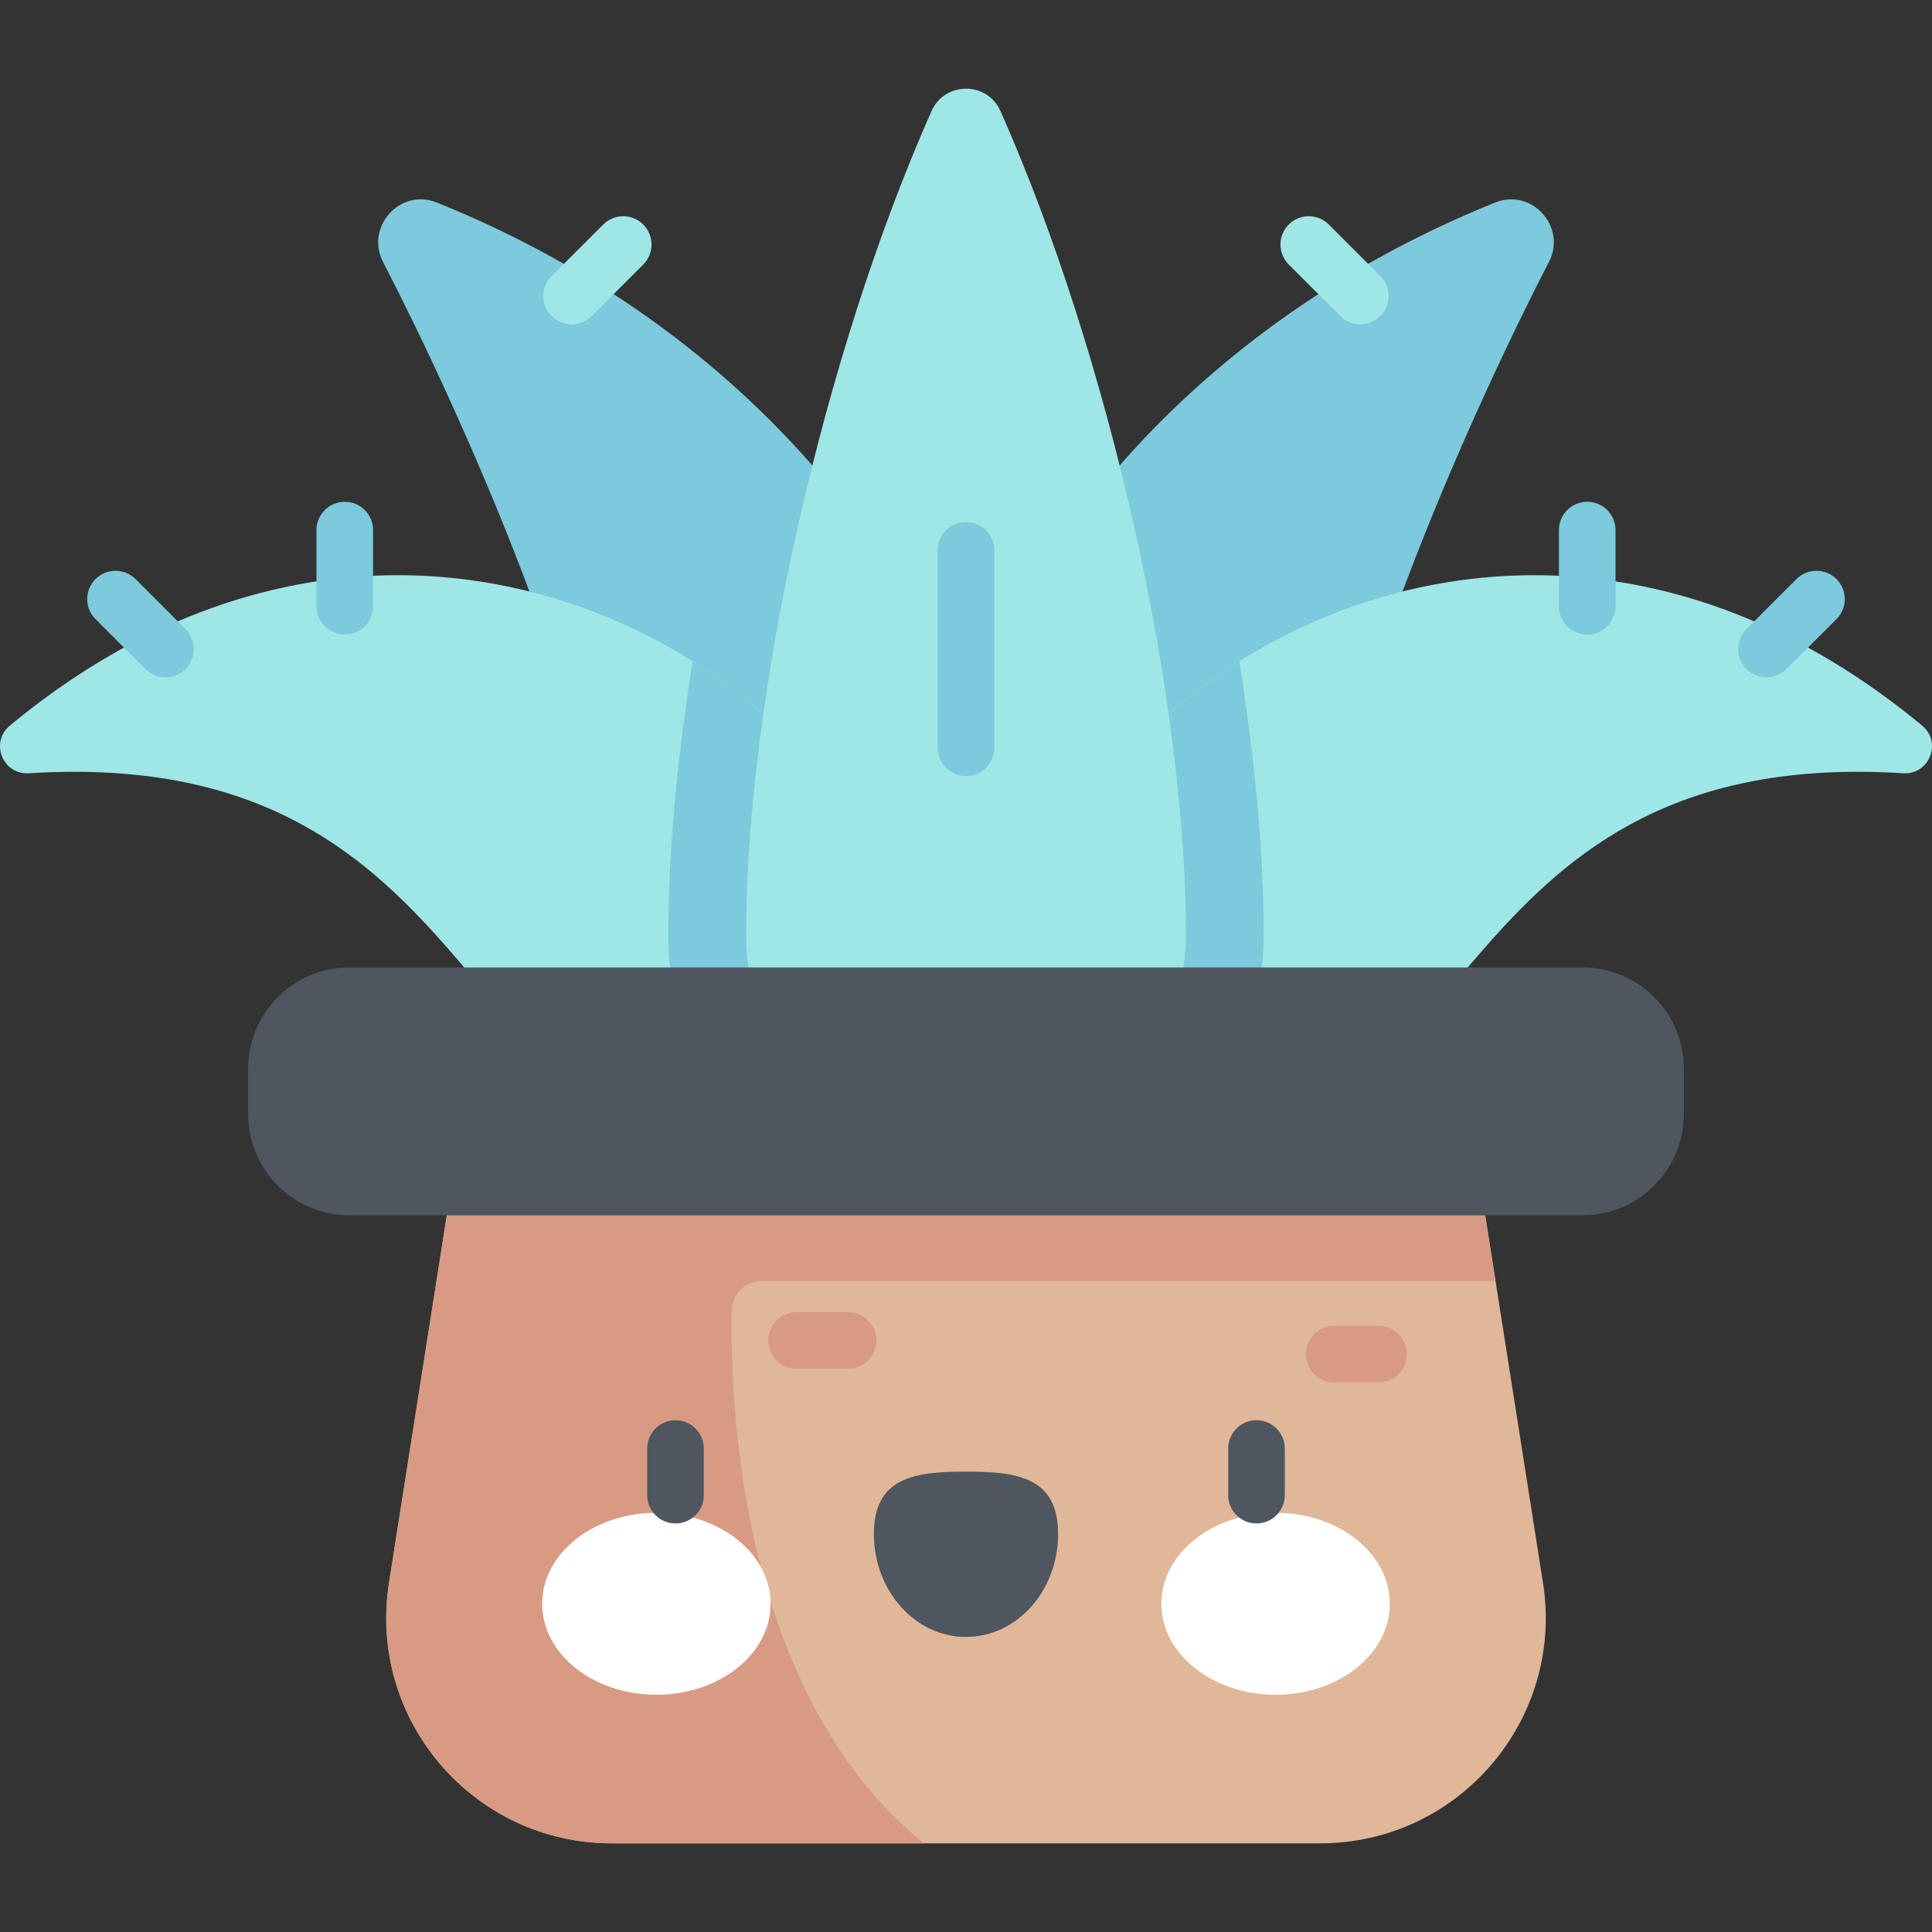 <?xml version="1.0" encoding="iso-8859-1"?>
<!-- Generator: Adobe Illustrator 23.1.0, SVG Export Plug-In . SVG Version: 6.00 Build 0)  -->
<svg version="1.1" id="Capa_1" xmlns="http://www.w3.org/2000/svg" xmlns:xlink="http://www.w3.org/1999/xlink" x="0px" y="0px"
	 viewBox="0 0 512 512" style="enable-background:new 0 0 512 512;" xml:space="preserve">
<rect x="0" y="0" width="512" height="512" fill="#333333" stroke="none"/>
<g>
	<path style="fill:#E0B799;" d="M393.589,322.061H118.411l-15.319,97.399c-5.703,36.258,22.325,69.038,59.028,69.038h187.76
		c36.703,0,64.731-32.781,59.029-69.038L393.589,322.061z"/>
	<path style="fill:#D99A84;" d="M396.326,339.459l-2.736-17.398H118.411l-15.319,97.399c-5.703,36.258,22.325,69.038,59.028,69.038
		h82.751c-40.996-32.977-51.531-94.912-50.999-141.046c0.051-4.435,3.675-7.994,8.111-7.994H396.326z"/>
	<g>
		<path style="fill:#7CCADC;" d="M252.459,189.146c-6.623-32.49-49.107-100.235-136.695-135.474
			c-9.723-3.912-19.056,6.469-14.241,15.778c21.539,41.641,52.828,113.592,57.302,154.603L252.459,189.146z"/>
		<path style="fill:#9FE6E6;" d="M239.437,258.528c0,23.521-21.981,42.589-49.096,42.589c-69.321,0-63.535-103.704-182.691-96.194
			c-6.944,0.438-10.387-8.206-5.028-12.643C114.986,99.254,239.437,189.14,239.437,258.528z"/>
		<path style="fill:#7CCADC;" d="M183.579,175.253c-4.157,25.883-6.464,50.701-6.464,72.519c0,20.418,8.388,38.969,21.993,52.654
			c22.929-3.588,40.329-20.974,40.329-41.898C239.437,229.353,217.434,196.555,183.579,175.253z"/>
		<path style="fill:#7CCADC;" d="M259.541,189.146c6.623-32.49,49.107-100.235,136.695-135.474
			c9.723-3.912,19.056,6.469,14.24,15.778c-21.539,41.641-52.828,113.592-57.302,154.603L259.541,189.146z"/>
		<path style="fill:#9FE6E6;" d="M272.563,258.528c0,23.521,21.981,42.589,49.096,42.589c69.321,0,63.535-103.704,182.691-96.194
			c6.944,0.438,10.387-8.206,5.028-12.643C397.014,99.254,272.563,189.14,272.563,258.528z"/>
		<path style="fill:#7CCADC;" d="M272.563,258.528c0,20.924,17.4,38.311,40.329,41.898c13.605-13.685,21.993-32.236,21.993-52.654
			c0-21.818-2.306-46.636-6.464-72.519C294.566,196.555,272.563,229.353,272.563,258.528z"/>
		<path style="fill:#9FE6E6;" d="M197.719,247.772c0-62.976,20.303-153.33,49.137-218.325c3.517-7.927,14.77-7.927,18.287,0
			c28.835,64.995,49.138,155.349,49.138,218.325c0,30.666-26.093,55.525-58.281,55.525S197.719,278.438,197.719,247.772z"/>
	</g>
	<path style="fill:#4E5660;" d="M419.401,322.061H92.599c-14.828,0-26.848-12.021-26.848-26.848v-11.983
		c0-14.828,12.02-26.848,26.848-26.848h326.802c14.828,0,26.848,12.02,26.848,26.848v11.983
		C446.25,310.041,434.229,322.061,419.401,322.061z"/>
	<g>
		<path style="fill:#D99A84;" d="M224.752,362.733h-13.68c-4.143,0-7.5-3.357-7.5-7.5s3.357-7.5,7.5-7.5h13.68
			c4.143,0,7.5,3.357,7.5,7.5S228.895,362.733,224.752,362.733z"/>
		<path style="fill:#D99A84;" d="M365.34,366.38h-11.771c-4.143,0-7.5-3.357-7.5-7.5c0-4.143,3.357-7.5,7.5-7.5h11.771
			c4.143,0,7.5,3.357,7.5,7.5C372.84,363.022,369.482,366.38,365.34,366.38z"/>
	</g>
	<g>
		<g>
			<path style="fill:#FFFFFF;" d="M204.226,425.018c0,13.315-13.554,24.109-30.274,24.109c-16.72,0-30.274-10.794-30.274-24.109
				c0-13.315,13.554-24.109,30.274-24.109C190.671,400.909,204.226,411.703,204.226,425.018z"/>
			<path style="fill:#FFFFFF;" d="M307.774,425.018c0,13.315,13.554,24.109,30.274,24.109c16.72,0,30.274-10.794,30.274-24.109
				c0-13.315-13.554-24.109-30.274-24.109C321.328,400.909,307.774,411.703,307.774,425.018z"/>
			<path style="fill:#4E5660;" d="M280.409,406.494c0-15.085-10.928-16.502-24.409-16.502c-13.48,0-24.409,1.417-24.409,16.502
				c0,15.085,10.928,27.313,24.409,27.313C269.48,433.807,280.409,421.579,280.409,406.494z"/>
		</g>
		<path style="fill:#4E5660;" d="M179.013,403.735c-4.143,0-7.5-3.357-7.5-7.5v-12.362c0-4.142,3.357-7.5,7.5-7.5
			c4.143,0,7.5,3.358,7.5,7.5v12.362C186.513,400.378,183.155,403.735,179.013,403.735z"/>
		<path style="fill:#4E5660;" d="M332.987,403.735c-4.143,0-7.5-3.357-7.5-7.5v-12.362c0-4.142,3.357-7.5,7.5-7.5s7.5,3.358,7.5,7.5
			v12.362C340.487,400.378,337.13,403.735,332.987,403.735z"/>
	</g>
	<g>
		<path style="fill:#7CCADC;" d="M256,205.673c-4.143,0-7.5-3.357-7.5-7.5V145.83c0-4.143,3.357-7.5,7.5-7.5
			c4.143,0,7.5,3.357,7.5,7.5v52.343C263.5,202.315,260.143,205.673,256,205.673z"/>
		<path style="fill:#7CCADC;" d="M43.85,179.502c-1.919,0-3.839-0.732-5.304-2.196l-13.238-13.238c-2.929-2.93-2.929-7.678,0-10.607
			c2.93-2.928,7.678-2.928,10.607,0l13.238,13.238c2.929,2.93,2.929,7.678,0,10.607C47.688,178.769,45.769,179.502,43.85,179.502z"
			/>
		<path style="fill:#7CCADC;" d="M91.369,168.165c-4.143,0-7.5-3.357-7.5-7.5v-20.19c0-4.143,3.357-7.5,7.5-7.5
			c4.143,0,7.5,3.357,7.5,7.5v20.19C98.869,164.808,95.512,168.165,91.369,168.165z"/>
		<path style="fill:#9FE6E6;" d="M151.507,85.955c-1.919,0-3.839-0.732-5.304-2.196c-2.929-2.93-2.929-7.678,0-10.607l13.654-13.654
			c2.93-2.928,7.678-2.928,10.607,0c2.929,2.93,2.929,7.678,0,10.607l-13.654,13.654C155.346,85.223,153.426,85.955,151.507,85.955z
			"/>
		<path style="fill:#7CCADC;" d="M468.15,179.502c-1.919,0-3.839-0.732-5.304-2.196c-2.929-2.93-2.929-7.678,0-10.607l13.238-13.238
			c2.93-2.928,7.678-2.928,10.607,0c2.929,2.93,2.929,7.678,0,10.607l-13.238,13.238
			C471.989,178.769,470.069,179.502,468.15,179.502z"/>
		<path style="fill:#7CCADC;" d="M420.631,168.165c-4.143,0-7.5-3.357-7.5-7.5v-20.19c0-4.143,3.357-7.5,7.5-7.5
			c4.143,0,7.5,3.357,7.5,7.5v20.19C428.131,164.808,424.773,168.165,420.631,168.165z"/>
		<path style="fill:#9FE6E6;" d="M360.493,85.955c-1.919,0-3.839-0.732-5.304-2.196l-13.654-13.654
			c-2.929-2.93-2.929-7.678,0-10.607c2.93-2.928,7.678-2.928,10.607,0l13.654,13.654c2.929,2.93,2.929,7.678,0,10.607
			C364.332,85.223,362.412,85.955,360.493,85.955z"/>
	</g>
</g>
<g>
</g>
<g>
</g>
<g>
</g>
<g>
</g>
<g>
</g>
<g>
</g>
<g>
</g>
<g>
</g>
<g>
</g>
<g>
</g>
<g>
</g>
<g>
</g>
<g>
</g>
<g>
</g>
<g>
</g>
</svg>
